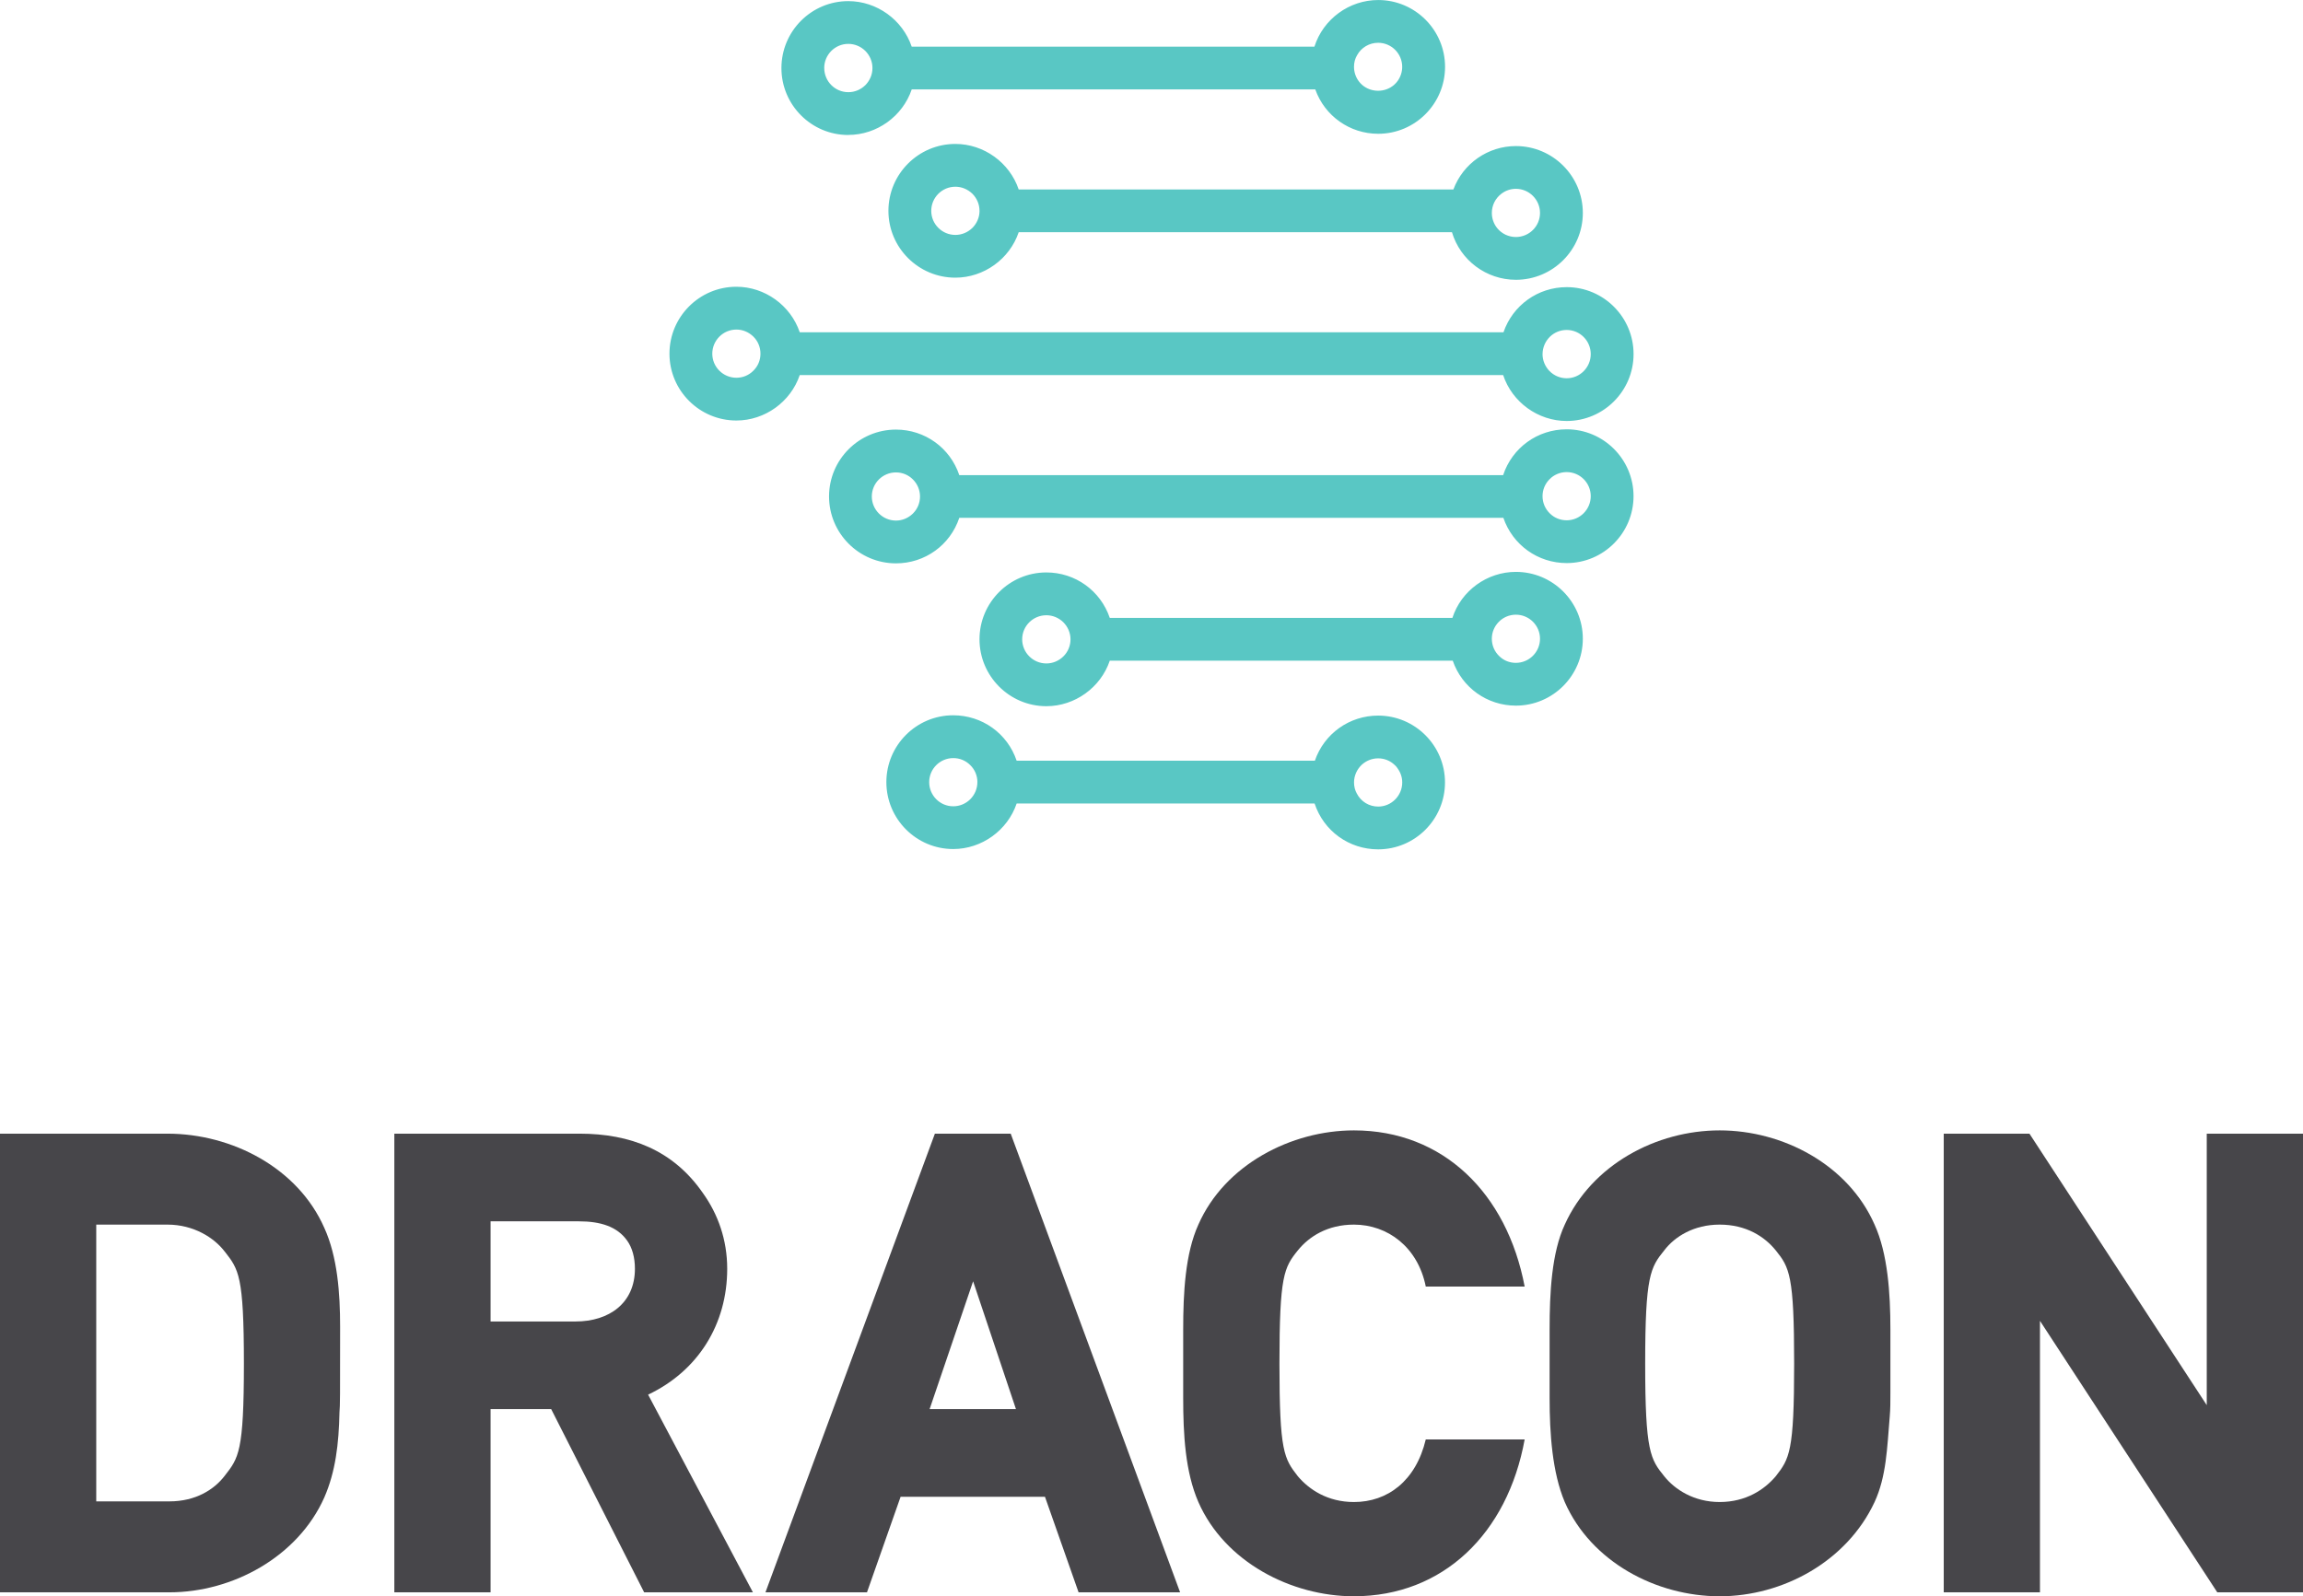 <?xml version="1.0" encoding="UTF-8" standalone="no"?>
<!-- Created with Inkscape (http://www.inkscape.org/) -->

<svg
   width="82.073mm"
   height="56.903mm"
   viewBox="0 0 82.073 56.903"
   version="1.1"
   id="svg428"
   inkscape:version="1.1.2 (0a00cf5339, 2022-02-04)"
   sodipodi:docname="smithy-logo.svg"
   xmlns:inkscape="http://www.inkscape.org/namespaces/inkscape"
   xmlns:sodipodi="http://sodipodi.sourceforge.net/DTD/sodipodi-0.dtd"
   xmlns="http://www.w3.org/2000/svg"
   xmlns:svg="http://www.w3.org/2000/svg">
  <sodipodi:namedview
     id="namedview430"
     pagecolor="#ffffff"
     bordercolor="#666666"
     borderopacity="1.0"
     inkscape:pageshadow="2"
     inkscape:pageopacity="0.0"
     inkscape:pagecheckerboard="0"
     inkscape:document-units="mm"
     showgrid="false"
     fit-margin-top="0"
     fit-margin-left="0"
     fit-margin-right="0"
     fit-margin-bottom="0"
     inkscape:zoom="0.77771465"
     inkscape:cx="184.51498"
     inkscape:cy="430.10634"
     inkscape:window-width="3440"
     inkscape:window-height="1330"
     inkscape:window-x="0"
     inkscape:window-y="27"
     inkscape:window-maximized="1"
     inkscape:current-layer="layer1" />
  <defs
     id="defs425" />
  <g
     inkscape:label="Layer 1"
     inkscape:groupmode="layer"
     id="layer1"
     transform="translate(-55.967,-34.743)">
    <path
       d="M 63.977,79.36 C 63.602,78.867 62.873,78.397 61.934,78.397 h -2.537 v 9.866 h 2.608 c 0.94,0 1.598,-0.423 1.973,-0.916 0.493,-0.634 0.681,-0.846 0.681,-3.994 0,-3.147 -0.188,-3.359 -0.681,-3.993 z m 4.088,5.732 c -0.023,1.127 -0.141,2.114 -0.54,3.03 -0.94,2.114 -3.265,3.383 -5.521,3.383 H 55.967 V 75.155 h 5.967 c 2.302,0 4.651,1.221 5.591,3.359 0.47,1.034 0.563,2.326 0.563,3.524 0,2.514 0,2.796 -0.023,3.054"
       style="fill:#47464a;fill-opacity:1;fill-rule:nonzero;stroke:none;stroke-width:0.035"
       id="path167" />
    <path
       d="m 76.598,78.279 h -3.148 v 3.571 h 3.03 c 1.198,0 2.114,-0.658 2.114,-1.879 0,-0.399 -0.094,-0.752 -0.282,-1.01 -0.352,-0.493 -0.94,-0.681 -1.715,-0.681 z m -0.987,6.695 h -2.161 v 6.531 h -3.43 V 75.155 h 6.601 c 1.809,0 3.336,0.587 4.393,2.114 0.54,0.752 0.869,1.668 0.869,2.702 0,1.973 -1.034,3.641 -2.819,4.487 l 3.735,7.047 h -3.876 l -3.313,-6.531"
       style="fill:#47464a;fill-opacity:1;fill-rule:nonzero;stroke:none;stroke-width:0.035"
       id="path169" />
    <path
       d="m 89.096,84.974 h 3.077 l -1.527,-4.557 z m 4.111,3.125 h -5.145 l -1.198,3.406 H 83.246 L 89.284,75.155 h 2.702 l 6.037,16.35 H 94.405 l -1.198,-3.406"
       style="fill:#47464a;fill-opacity:1;fill-rule:nonzero;stroke:none;stroke-width:0.035"
       id="path171" />
    <path
       d="m 104.218,91.646 c -2.232,0 -4.605,-1.221 -5.544,-3.359 -0.47,-1.081 -0.541,-2.42 -0.541,-3.712 v -2.443 c 0,-1.292 0.071,-2.702 0.541,-3.735 0.939,-2.137 3.312,-3.359 5.544,-3.359 3.171,0 5.45,2.232 6.084,5.567 h -3.524 c -0.282,-1.409 -1.362,-2.208 -2.56,-2.208 -0.94,0 -1.598,0.423 -1.997,0.916 -0.493,0.611 -0.658,0.893 -0.658,4.04 0,3.148 0.165,3.383 0.658,4.017 0.399,0.47 1.057,0.916 1.997,0.916 1.198,0 2.208,-0.752 2.56,-2.232 h 3.524 c -0.611,3.36 -2.913,5.591 -6.084,5.591"
       style="fill:#47464a;fill-opacity:1;fill-rule:nonzero;stroke:none;stroke-width:0.035"
       id="path173" />
    <path
       d="m 119.248,79.313 c -0.399,-0.493 -1.057,-0.916 -1.997,-0.916 -0.916,0 -1.597,0.423 -1.973,0.916 -0.493,0.611 -0.681,0.893 -0.681,4.04 0,3.148 0.188,3.406 0.681,4.017 0.376,0.47 1.058,0.916 1.973,0.916 0.94,0 1.598,-0.446 1.997,-0.916 0.493,-0.634 0.658,-0.869 0.658,-4.017 0,-3.147 -0.165,-3.43 -0.658,-4.04 z m 4.065,5.92 c -0.095,1.127 -0.118,2.137 -0.541,3.054 -0.987,2.114 -3.265,3.359 -5.52,3.359 -2.255,0 -4.581,-1.221 -5.521,-3.359 -0.446,-1.057 -0.54,-2.443 -0.54,-3.712 v -2.443 c 0,-1.292 0.07,-2.725 0.54,-3.735 0.963,-2.137 3.265,-3.359 5.521,-3.359 2.255,0 4.581,1.222 5.52,3.359 0.47,1.034 0.564,2.443 0.564,3.735 v 2.255 c 0,0.306 0,0.587 -0.023,0.846"
       style="fill:#47464a;fill-opacity:1;fill-rule:nonzero;stroke:none;stroke-width:0.035"
       id="path175" />
    <path
       d="m 134.61,75.155 h 3.43 v 16.35 h -3.055 l -6.319,-9.678 v 9.678 h -3.429 V 75.155 h 3.054 l 6.319,9.678 v -9.678"
       style="fill:#47464a;fill-opacity:1;fill-rule:nonzero;stroke:none;stroke-width:0.035"
       id="path177" />
    <path
       d="m 105.777,37.627 -7.1e-4,0.001 c -0.036,0.05 -0.08,0.099 -0.135,0.147 h -3.5e-4 c -0.321,0.273 -0.808,0.27 -1.125,-7.06e-4 -0.188,-0.162 -0.296,-0.399 -0.296,-0.649 0,-0.152 0.037,-0.291 0.111,-0.416 0.149,-0.272 0.436,-0.441 0.75,-0.441 0.473,0 0.857,0.385 0.857,0.857 0,0.18 -0.056,0.353 -0.161,0.502 z M 85.34,37.167 c 0,-0.474 0.385,-0.86 0.858,-0.86 0.226,0 0.441,0.088 0.605,0.249 0.165,0.165 0.256,0.382 0.256,0.612 0,0.23 -0.091,0.447 -0.255,0.612 -0.164,0.161 -0.379,0.249 -0.605,0.249 -0.473,0 -0.858,-0.386 -0.858,-0.861 z m 0.858,2.386 c 1.016,0 1.936,-0.664 2.261,-1.623 h 14.381 c 0.337,0.948 1.23,1.582 2.243,1.582 1.313,0 2.382,-1.07 2.382,-2.386 0,-1.314 -1.069,-2.382 -2.382,-2.382 -1.036,0 -1.961,0.68 -2.273,1.662 H 88.458 c -0.325,-0.959 -1.245,-1.623 -2.261,-1.623 -1.314,0 -2.382,1.07 -2.382,2.386 0,1.316 1.069,2.386 2.382,2.386"
       style="fill:#59c7c4;fill-opacity:1;fill-rule:nonzero;stroke:none;stroke-width:0.035"
       id="path179" />
    <path
       d="m 109.467,41.654 c 0.15,-0.117 0.331,-0.18 0.522,-0.18 0.474,0 0.86,0.386 0.86,0.861 0,0.473 -0.386,0.857 -0.86,0.857 -0.258,0 -0.501,-0.115 -0.665,-0.315 -0.124,-0.153 -0.192,-0.346 -0.192,-0.543 0,-0.267 0.122,-0.515 0.335,-0.681 z m -18.592,0.605 c 0,0.228 -0.094,0.45 -0.258,0.611 -0.165,0.159 -0.379,0.247 -0.603,0.247 -0.474,0 -0.86,-0.385 -0.86,-0.858 0,-0.474 0.386,-0.86 0.86,-0.86 0.223,0 0.439,0.089 0.605,0.249 0.165,0.165 0.255,0.382 0.255,0.612 z M 90.013,39.874 c -1.315,0 -2.385,1.07 -2.385,2.385 0,1.314 1.07,2.382 2.385,2.382 1.015,0 1.934,-0.663 2.258,-1.62 h 15.44 c 0.299,1.002 1.226,1.696 2.278,1.696 1.315,0 2.386,-1.069 2.386,-2.382 0,-1.316 -1.071,-2.385 -2.386,-2.385 -0.994,0 -1.881,0.619 -2.227,1.547 H 92.271 C 91.947,40.538 91.028,39.874 90.013,39.874"
       style="fill:#59c7c4;fill-opacity:1;fill-rule:nonzero;stroke:none;stroke-width:0.035"
       id="path181" />
    <path
       d="m 83.068,47.351 c 0,0.234 -0.091,0.451 -0.258,0.611 l -0.001,0.001 c -0.158,0.158 -0.371,0.246 -0.598,0.246 -0.474,0 -0.86,-0.385 -0.86,-0.857 0,-0.474 0.386,-0.861 0.86,-0.861 0.224,0 0.438,0.089 0.602,0.249 0.165,0.161 0.255,0.379 0.255,0.611 z m 27.872,0.014 c 0,-0.233 0.098,-0.461 0.268,-0.624 0.159,-0.152 0.369,-0.236 0.592,-0.236 0.473,0 0.857,0.386 0.857,0.861 0,0.474 -0.385,0.861 -0.857,0.861 -0.233,0 -0.453,-0.093 -0.617,-0.261 -0.158,-0.167 -0.244,-0.38 -0.244,-0.6 z m 0.861,2.385 c 1.313,0 2.382,-1.07 2.382,-2.385 0,-1.316 -1.069,-2.386 -2.382,-2.386 -1.025,0 -1.922,0.644 -2.254,1.609 H 84.468 c -0.325,-0.959 -1.244,-1.623 -2.258,-1.623 -1.316,0 -2.385,1.07 -2.385,2.386 0,1.313 1.07,2.382 2.385,2.382 1.015,0 1.934,-0.663 2.258,-1.62 h 25.067 c 0.321,0.967 1.243,1.637 2.264,1.637"
       style="fill:#59c7c4;fill-opacity:1;fill-rule:nonzero;stroke:none;stroke-width:0.035"
       id="path183" />
    <path
       d="m 88.754,52.44 c 0,0.233 -0.091,0.45 -0.255,0.611 -0.164,0.161 -0.378,0.249 -0.602,0.249 -0.474,0 -0.861,-0.386 -0.861,-0.86 0,-0.473 0.386,-0.857 0.861,-0.857 0.228,0 0.441,0.088 0.602,0.249 0.162,0.159 0.255,0.38 0.255,0.608 z m 23.903,-0.011 c 0,0.474 -0.385,0.861 -0.857,0.861 -0.226,0 -0.438,-0.085 -0.596,-0.24 -0.171,-0.164 -0.265,-0.385 -0.265,-0.621 0,-0.224 0.087,-0.437 0.247,-0.599 0.157,-0.164 0.381,-0.258 0.614,-0.258 0.473,0 0.857,0.385 0.857,0.857 z m -0.857,-2.382 c -1.039,0 -1.941,0.654 -2.265,1.633 H 90.154 c -0.328,-0.974 -1.227,-1.623 -2.257,-1.623 -1.316,0 -2.385,1.069 -2.385,2.382 0,1.316 1.07,2.386 2.385,2.386 1.032,0 1.931,-0.649 2.257,-1.623 h 19.389 c 0.332,0.968 1.231,1.613 2.257,1.613 1.313,0 2.382,-1.07 2.382,-2.386 0,-1.313 -1.069,-2.382 -2.382,-2.382"
       style="fill:#59c7c4;fill-opacity:1;fill-rule:nonzero;stroke:none;stroke-width:0.035"
       id="path185" />
    <path
       d="m 94.117,57.532 c 0,0.233 -0.091,0.45 -0.255,0.611 -0.164,0.161 -0.379,0.25 -0.606,0.25 -0.474,0 -0.861,-0.386 -0.861,-0.861 0,-0.473 0.386,-0.857 0.861,-0.857 0.223,0 0.437,0.087 0.602,0.246 0.164,0.161 0.259,0.384 0.259,0.611 z m 15.872,0.84 c -0.221,0 -0.428,-0.081 -0.583,-0.23 -0.177,-0.164 -0.274,-0.388 -0.274,-0.63 0,-0.221 0.085,-0.431 0.24,-0.593 0.158,-0.168 0.383,-0.264 0.617,-0.264 0.474,0 0.86,0.385 0.86,0.857 0,0.474 -0.386,0.86 -0.86,0.86 z m 0,-3.243 c -1.027,0 -1.948,0.671 -2.262,1.64 H 95.517 c -0.331,-0.972 -1.231,-1.62 -2.261,-1.62 -1.313,0 -2.382,1.069 -2.382,2.382 0,1.316 1.069,2.386 2.382,2.386 1.016,0 1.937,-0.664 2.261,-1.623 h 12.222 c 0.331,0.961 1.227,1.603 2.25,1.603 1.315,0 2.386,-1.07 2.386,-2.386 0,-1.314 -1.071,-2.382 -2.386,-2.382"
       style="fill:#59c7c4;fill-opacity:1;fill-rule:nonzero;stroke:none;stroke-width:0.035"
       id="path187" />
    <path
       d="m 90.798,62.624 c 0,0.23 -0.091,0.447 -0.255,0.612 -0.164,0.161 -0.379,0.249 -0.605,0.249 -0.473,0 -0.857,-0.386 -0.857,-0.861 0,-0.473 0.385,-0.857 0.857,-0.857 0.23,0 0.443,0.087 0.603,0.247 0.166,0.16 0.258,0.377 0.258,0.611 z m 14.87,-0.613 0.005,0.004 c 0.035,0.031 0.063,0.064 0.085,0.096 l 0.003,0.004 0.009,0.014 c 0.11,0.149 0.169,0.323 0.169,0.505 0,0.474 -0.385,0.861 -0.857,0.861 -0.322,0 -0.612,-0.176 -0.76,-0.462 -0.067,-0.12 -0.101,-0.254 -0.101,-0.399 0,-0.231 0.098,-0.457 0.267,-0.621 0.163,-0.153 0.374,-0.237 0.593,-0.237 0.22,0 0.428,0.083 0.586,0.234 z m -0.586,-1.759 c -1.027,0 -1.926,0.644 -2.257,1.609 H 92.198 c -0.327,-0.972 -1.228,-1.62 -2.261,-1.62 -1.314,0 -2.382,1.069 -2.382,2.382 0,1.316 1.069,2.386 2.382,2.386 1.016,0 1.936,-0.664 2.261,-1.623 h 10.618 c 0.324,0.98 1.226,1.634 2.265,1.634 1.313,0 2.382,-1.07 2.382,-2.386 0,-1.314 -1.069,-2.382 -2.382,-2.382"
       style="fill:#59c7c4;fill-opacity:1;fill-rule:nonzero;stroke:none;stroke-width:0.035"
       id="path189" />
  </g>
</svg>
